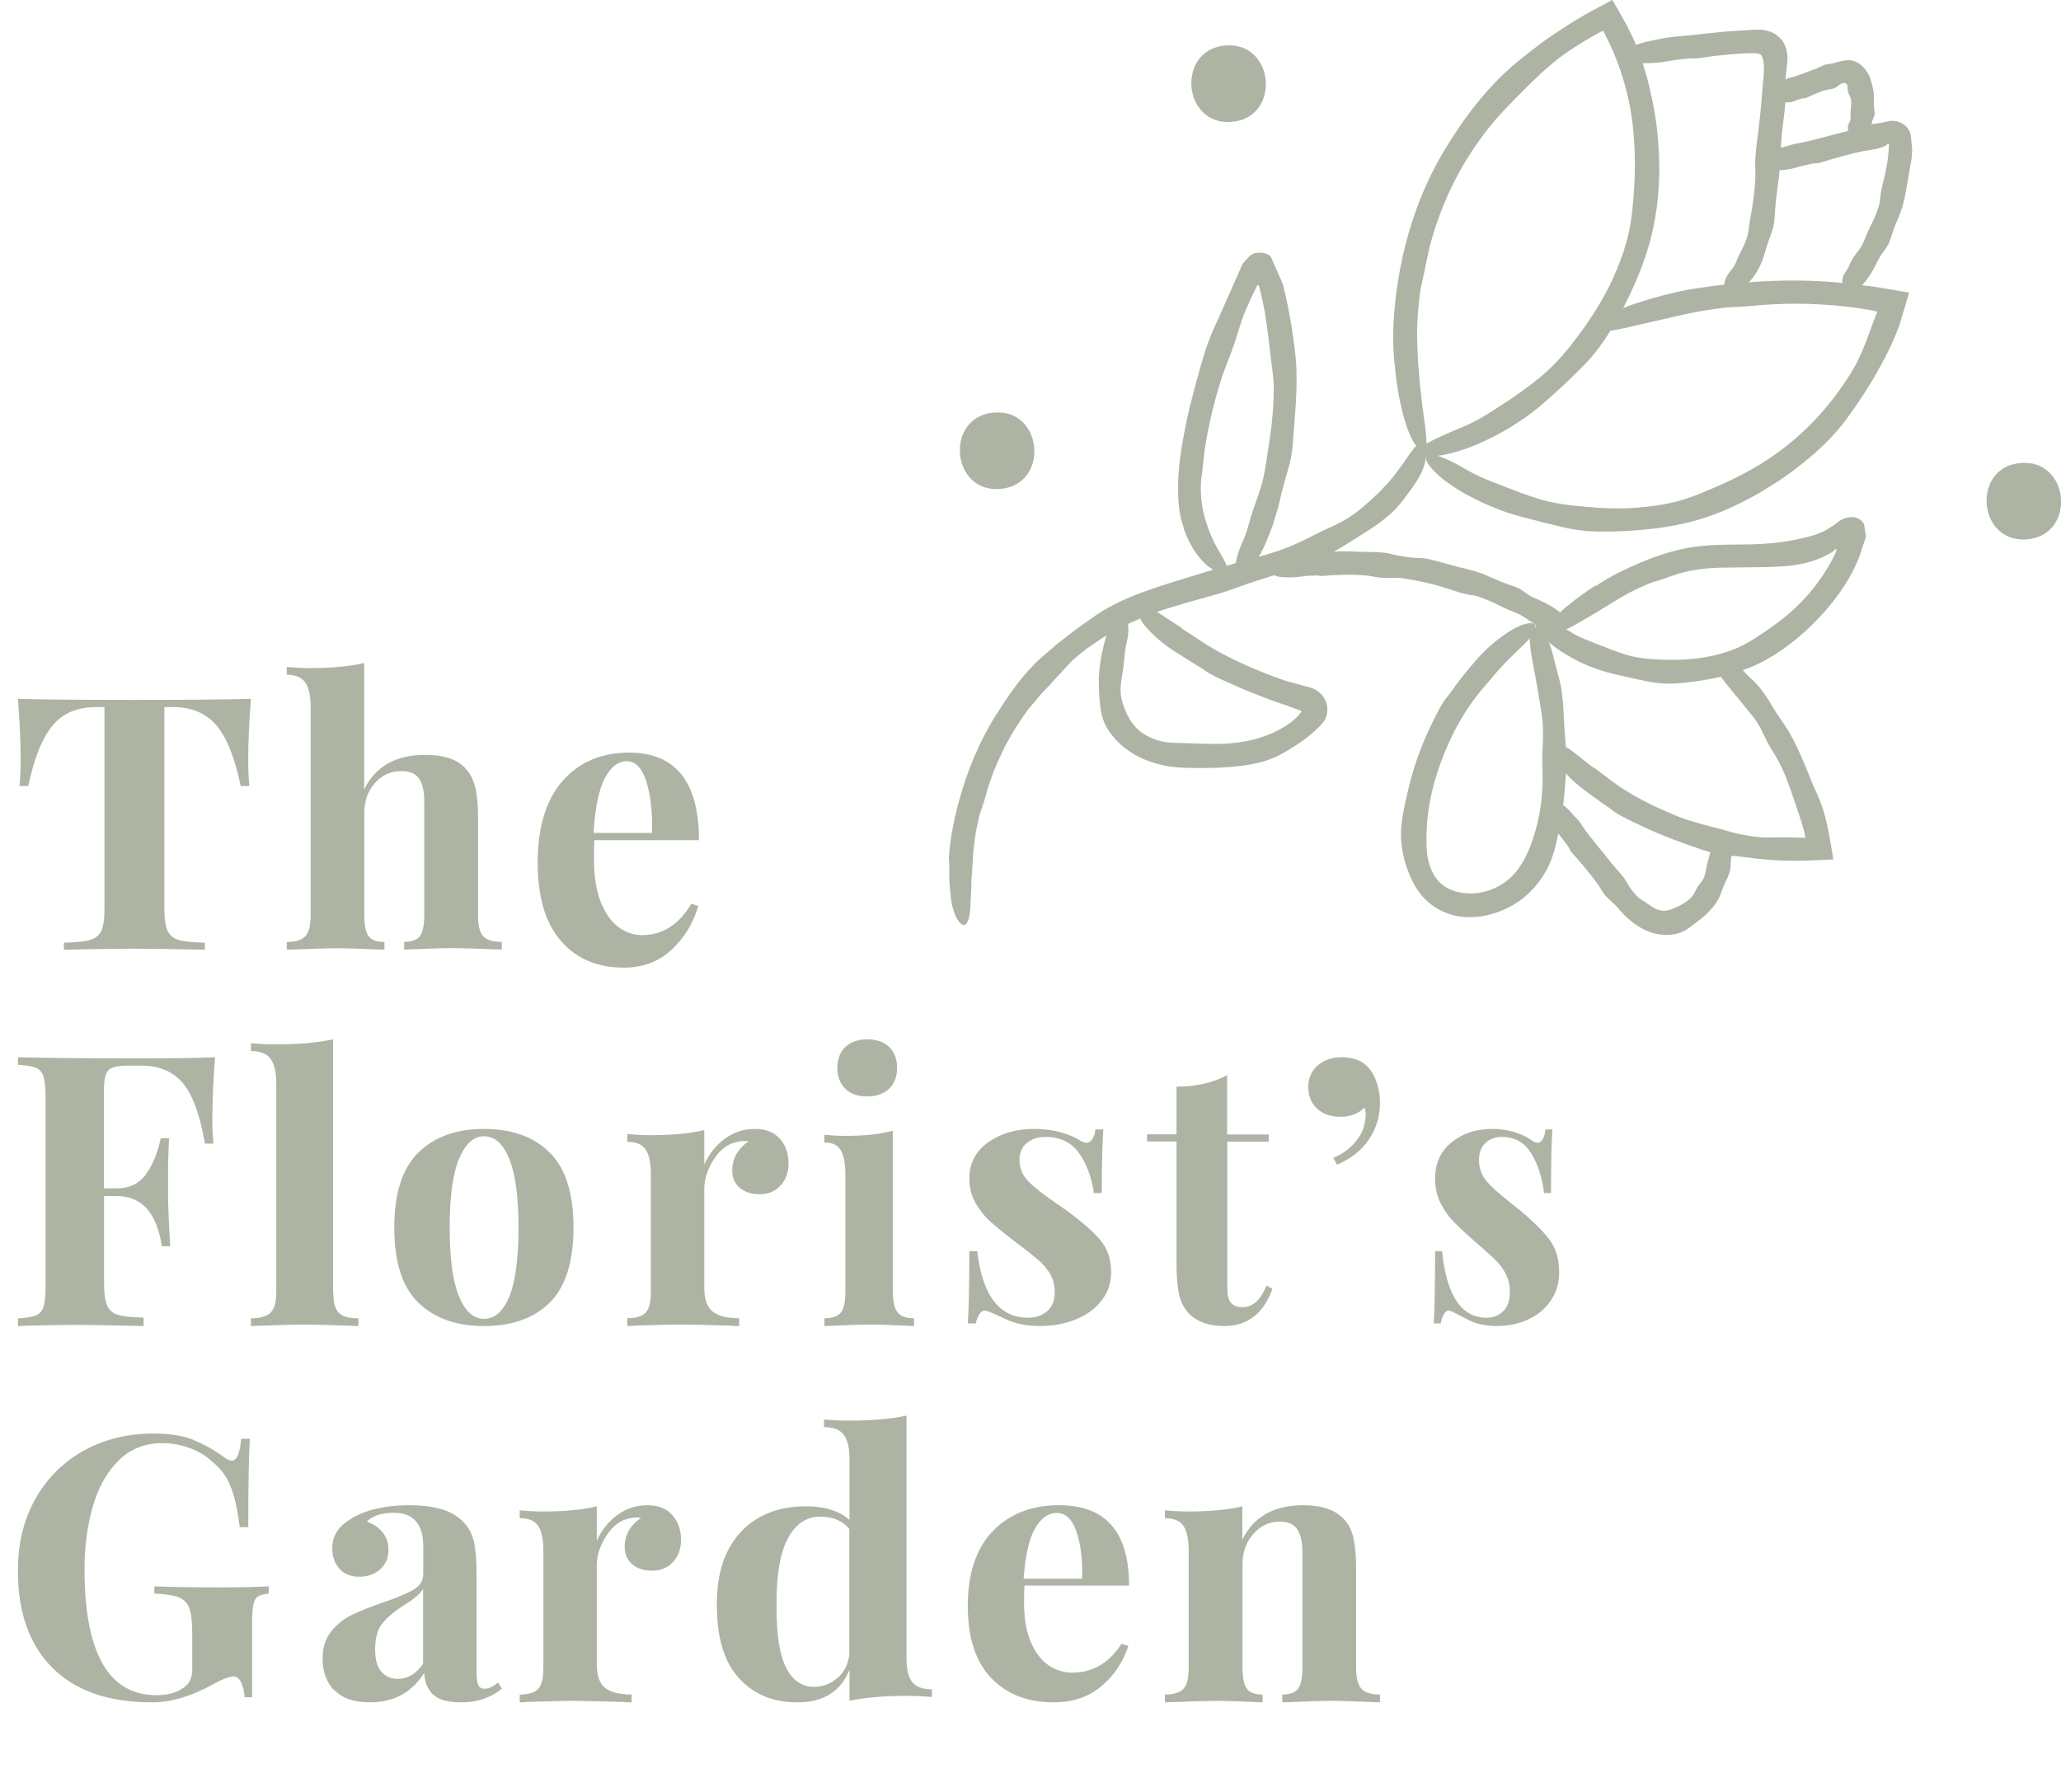 <svg width="115" height="100" viewBox="0 0 115 100" fill="none" xmlns="http://www.w3.org/2000/svg">
<g clip-path="url(#clip0_460_8858)">
<path d="M52.952 48.101C52.935 47.605 53.021 47.118 53.09 46.596C53.485 44.312 54.266 42.063 55.469 40.062C56.139 39.035 56.791 37.992 57.667 37.119C58.054 36.692 58.517 36.375 58.93 35.982C59.325 35.674 59.694 35.392 60.055 35.109C60.432 34.844 60.81 34.579 61.205 34.297C62.09 33.707 63.138 33.254 64.125 32.92C64.795 32.681 65.465 32.475 66.126 32.27C67.14 31.962 68.153 31.646 69.149 31.372C70.3 31.055 71.408 30.782 72.473 30.277C72.868 30.098 73.254 29.884 73.649 29.696C74.19 29.439 74.723 29.217 75.229 28.9C75.581 28.686 75.899 28.421 76.208 28.156C76.766 27.677 77.29 27.164 77.746 26.599C78.029 26.232 78.304 25.855 78.536 25.505C78.785 25.163 78.991 24.846 79.18 24.786C79.369 24.718 79.506 24.829 79.558 25.111C79.609 25.393 79.558 25.847 79.308 26.386C79.171 26.685 78.974 26.967 78.785 27.241C78.51 27.617 78.252 27.985 77.943 28.327C77.436 28.866 76.835 29.294 76.225 29.678C75.538 30.106 74.963 30.5 74.276 30.867C73.486 31.278 72.619 31.603 71.786 31.885L70.051 32.432C69.536 32.595 69.106 32.766 68.608 32.937C67.56 33.288 66.478 33.536 65.448 33.861C63.825 34.348 62.27 35.041 60.913 36.008C60.518 36.264 60.158 36.581 59.814 36.88C59.488 37.231 59.161 37.581 58.827 37.941C58.603 38.206 58.346 38.471 58.088 38.736C57.847 39.018 57.616 39.3 57.384 39.574C56.894 40.233 56.448 40.934 56.07 41.67C55.778 42.277 55.477 42.893 55.271 43.534C55.065 44.064 54.936 44.749 54.73 45.245C54.644 45.459 54.601 45.741 54.55 45.972C54.412 46.511 54.361 47.075 54.301 47.631C54.266 48.084 54.258 48.555 54.206 49.017C54.206 49.478 54.181 49.932 54.155 50.359C54.155 51.061 53.992 51.745 53.717 51.608C53.519 51.514 53.304 51.206 53.15 50.624C53.107 50.47 53.081 50.308 53.064 50.145C53.021 49.803 52.995 49.461 52.97 49.128C52.961 48.794 52.97 48.452 52.97 48.11L52.952 48.101Z" fill="#ADB4A4"/>
<path d="M77.806 20.245C77.737 19.535 77.72 18.816 77.754 18.047C77.943 14.685 78.845 11.273 80.614 8.356C81.542 6.825 82.598 5.371 83.895 4.131C84.504 3.558 85.132 3.062 85.801 2.557C86.377 2.113 86.944 1.745 87.51 1.386C87.785 1.198 88.086 1.035 88.369 0.864L88.609 0.727L88.987 0.522C89.245 0.385 89.511 0.24 89.778 0.094L89.889 0.034C89.889 0.034 89.966 -0.034 89.984 0.034L90.121 0.265L90.396 0.744L90.808 1.48C90.98 1.839 91.169 2.19 91.306 2.566C91.607 3.31 91.847 4.071 92.028 4.832C92.268 5.85 92.457 6.885 92.526 7.929C92.654 9.511 92.586 11.136 92.251 12.693C91.873 14.497 91.151 16.131 90.276 17.747C89.941 18.346 89.58 18.936 89.159 19.483C88.584 20.236 87.914 20.852 87.236 21.502C86.755 21.938 86.274 22.383 85.775 22.794C84.857 23.529 83.835 24.153 82.77 24.641C82.083 24.966 81.353 25.214 80.683 25.359C80.236 25.453 79.807 25.488 79.541 25.471V24.966C79.584 25.026 79.695 25.043 79.781 25.103C79.884 25.188 79.859 25.274 79.807 25.342C79.738 25.393 79.755 25.522 79.412 25.547L78.459 25.616L79.403 24.889C79.704 24.658 80.228 24.427 80.923 24.119C81.31 23.948 81.731 23.794 82.117 23.597C82.667 23.332 83.156 23.007 83.663 22.682C84.479 22.161 85.269 21.605 86.016 20.989C86.849 20.279 87.459 19.543 88.086 18.697C88.816 17.722 89.486 16.661 89.992 15.558C90.336 14.796 90.636 14.001 90.834 13.18C91.023 12.444 91.074 11.803 91.143 11.076C91.272 9.537 91.255 7.954 91.031 6.423C90.842 5.226 90.507 4.037 90.026 2.908C89.803 2.386 89.408 1.608 89.451 1.719C89.382 1.736 89.262 1.805 89.176 1.848L88.378 2.309C87.785 2.677 87.192 3.053 86.669 3.498C86.111 3.952 85.612 4.448 85.097 4.952C84.367 5.688 83.56 6.483 82.916 7.33C82.177 8.296 81.525 9.331 81.001 10.426C80.571 11.324 80.211 12.256 79.927 13.214C79.678 14.018 79.524 15.036 79.335 15.797C79.257 16.122 79.206 16.541 79.171 16.892C79.077 17.713 79.051 18.543 79.086 19.364C79.137 20.707 79.283 22.135 79.463 23.384C79.618 24.41 79.695 25.385 79.36 25.214C79.137 25.086 78.794 24.684 78.51 23.854C78.433 23.64 78.373 23.409 78.304 23.178C78.038 22.203 77.9 21.254 77.815 20.253L77.806 20.245Z" fill="#ADB4A4"/>
<path d="M92.912 16.456C93.479 16.31 94.054 16.174 94.681 16.088C97.412 15.677 100.237 15.506 103.011 15.814C103.372 15.857 103.741 15.891 104.102 15.943L104.643 16.011L105.519 16.156L106.446 16.319C106.567 16.302 106.489 16.413 106.481 16.481L106.412 16.712L106.275 17.174L106 18.089L105.802 18.611C105.682 18.936 105.536 19.244 105.381 19.552C105.235 19.86 105.072 20.159 104.909 20.459C104.334 21.511 103.758 22.383 103.071 23.332C102.324 24.367 101.319 25.299 100.297 26.078C99.619 26.617 98.889 27.078 98.142 27.523C97 28.173 95.772 28.738 94.501 29.08C93.023 29.473 91.564 29.61 90.035 29.661C89.468 29.661 88.893 29.687 88.326 29.61C87.544 29.533 86.823 29.328 86.067 29.14C85.552 29.011 85.02 28.883 84.513 28.729C83.577 28.464 82.684 28.053 81.825 27.6C81.284 27.292 80.743 26.95 80.322 26.574C79.893 26.206 79.592 25.813 79.575 25.616C79.549 25.188 80.253 25.342 81.353 25.941C81.653 26.12 81.98 26.291 82.289 26.463C82.735 26.685 83.19 26.865 83.654 27.036C84.393 27.335 85.14 27.617 85.904 27.857C86.772 28.113 87.562 28.199 88.42 28.276C89.417 28.37 90.456 28.413 91.46 28.319C92.156 28.267 92.843 28.165 93.522 27.994C94.123 27.84 94.621 27.651 95.179 27.412C96.364 26.924 97.532 26.369 98.606 25.659C100.289 24.572 101.766 23.076 102.891 21.408C103.209 20.938 103.526 20.45 103.75 19.937C103.999 19.407 104.196 18.868 104.402 18.312C104.471 18.115 104.548 17.91 104.626 17.704L104.677 17.568L104.712 17.499C104.832 17.362 104.617 17.371 104.505 17.328L103.818 17.217C103.569 17.174 103.312 17.14 103.063 17.114C102.556 17.055 102.049 17.02 101.543 16.986C100.71 16.943 99.868 16.935 99.035 16.977C98.331 17.003 97.481 17.114 96.819 17.131C96.536 17.131 96.192 17.174 95.892 17.217C95.205 17.302 94.526 17.422 93.848 17.576C92.749 17.824 91.581 18.098 90.559 18.329C89.709 18.517 88.884 18.577 88.996 18.252C89.082 18.029 89.382 17.713 90.035 17.414C90.207 17.345 90.387 17.268 90.567 17.191C91.332 16.883 92.096 16.678 92.886 16.456H92.912Z" fill="#ADB4A4"/>
<path d="M92.602 2.181C92.86 2.121 93.126 2.078 93.41 2.053C94.655 1.95 95.917 1.762 97.171 1.702C97.497 1.702 97.807 1.634 98.262 1.659C98.485 1.676 98.743 1.728 99 1.873C99.258 2.019 99.49 2.275 99.601 2.54C99.808 3.045 99.722 3.43 99.696 3.755C99.636 4.294 99.593 4.738 99.619 5.26C99.644 5.816 99.55 6.406 99.481 6.962C99.438 7.338 99.404 7.715 99.378 8.091C99.335 8.664 99.327 9.246 99.266 9.819C99.189 10.477 99.086 11.102 99.043 11.794C99.026 12.051 99.017 12.316 98.966 12.573C98.889 12.923 98.743 13.248 98.631 13.599L98.408 14.335C98.262 14.779 98.038 15.216 97.729 15.592C97.532 15.831 97.3 16.062 97.034 16.191C96.785 16.336 96.51 16.345 96.381 16.268C96.106 16.062 96.183 15.635 96.458 15.25C96.536 15.139 96.639 15.036 96.716 14.916C96.828 14.754 96.896 14.566 96.974 14.377C97.102 14.078 97.274 13.796 97.403 13.471C97.549 13.103 97.583 12.752 97.635 12.367C97.704 11.923 97.798 11.461 97.85 10.999C97.892 10.683 97.927 10.349 97.944 10.024C97.961 9.733 97.935 9.477 97.935 9.186C97.935 8.579 98.03 7.971 98.107 7.364C98.227 6.423 98.305 5.457 98.382 4.507C98.408 4.242 98.433 3.969 98.425 3.703C98.416 3.447 98.365 3.233 98.313 3.148C98.27 3.088 98.296 3.096 98.262 3.062C98.236 3.028 98.116 2.976 97.961 2.968C97.592 2.951 97.051 2.994 96.613 3.028C96.226 3.062 95.849 3.105 95.471 3.148C95.153 3.19 94.766 3.276 94.457 3.259C94.329 3.25 94.165 3.276 94.028 3.284C93.71 3.31 93.392 3.353 93.083 3.413C92.577 3.498 92.018 3.55 91.529 3.515C91.117 3.49 90.722 3.31 90.773 3.045C90.808 2.857 90.953 2.651 91.263 2.515C91.34 2.48 91.426 2.455 91.512 2.429C91.872 2.318 92.216 2.258 92.585 2.181H92.602Z" fill="#ADB4A4"/>
<path d="M99.619 4.439C99.705 4.388 99.799 4.345 99.902 4.328C100.357 4.234 100.778 4.011 101.225 3.874C101.457 3.798 101.663 3.652 101.903 3.592C102.015 3.567 102.135 3.567 102.247 3.541C102.384 3.507 102.753 3.378 103.08 3.361C103.475 3.327 103.853 3.575 104.076 3.874C104.239 4.071 104.351 4.302 104.411 4.542C104.48 4.85 104.54 5.003 104.557 5.252C104.574 5.517 104.531 5.782 104.574 6.064C104.591 6.167 104.617 6.278 104.6 6.38C104.583 6.526 104.488 6.654 104.454 6.8C104.428 6.894 104.437 6.996 104.428 7.09C104.428 7.27 104.385 7.441 104.316 7.604C104.273 7.706 104.222 7.809 104.127 7.886C104.033 7.963 103.896 8.006 103.75 7.988C103.44 7.946 103.131 7.74 103.097 7.518C103.088 7.458 103.114 7.398 103.123 7.347C103.131 7.27 103.106 7.176 103.106 7.099C103.106 6.971 103.183 6.859 103.234 6.74C103.294 6.603 103.252 6.475 103.252 6.346C103.252 6.192 103.286 6.03 103.294 5.867C103.294 5.756 103.294 5.645 103.277 5.525C103.26 5.423 103.2 5.337 103.157 5.243C103.114 5.14 103.097 5.029 103.088 4.918C103.08 4.832 103.097 4.841 103.088 4.798C103.088 4.687 102.942 4.61 102.839 4.636C102.822 4.636 102.814 4.636 102.788 4.653C102.736 4.67 102.693 4.696 102.65 4.721C102.564 4.79 102.479 4.858 102.384 4.909C102.247 4.986 102.066 4.978 101.92 5.012C101.749 5.055 101.577 5.115 101.414 5.183L101.01 5.354C100.898 5.405 100.77 5.5 100.641 5.482C100.589 5.482 100.529 5.5 100.478 5.517C100.357 5.551 100.246 5.585 100.134 5.636C99.954 5.713 99.739 5.748 99.533 5.696C99.361 5.653 99.147 5.465 99.095 5.209C99.061 5.029 99.069 4.841 99.155 4.73C99.181 4.704 99.207 4.678 99.232 4.653C99.344 4.559 99.473 4.516 99.593 4.448L99.619 4.439Z" fill="#ADB4A4"/>
<path d="M99.679 8.168C99.868 8.1 100.057 8.048 100.271 8.006C101.199 7.843 102.109 7.544 103.037 7.33C103.526 7.219 103.981 7.031 104.471 6.928C104.729 6.877 104.823 6.894 105.338 6.774C106.008 6.611 106.669 7.108 106.635 7.766C106.661 7.937 106.678 8.125 106.695 8.314C106.695 8.459 106.687 8.553 106.678 8.673C106.661 8.904 106.618 9.135 106.575 9.357L106.42 10.255C106.334 10.708 106.274 11.17 106.128 11.606C105.965 12.111 105.733 12.564 105.57 13.078C105.501 13.266 105.458 13.462 105.364 13.633C105.235 13.873 105.055 14.078 104.909 14.309C104.814 14.472 104.737 14.643 104.651 14.805C104.505 15.113 104.316 15.395 104.11 15.669C103.973 15.84 103.835 16.011 103.655 16.122C103.483 16.233 103.286 16.293 103.14 16.242C102.839 16.131 102.693 15.737 102.882 15.335C102.934 15.224 103.011 15.13 103.08 15.019C103.174 14.874 103.217 14.703 103.303 14.557C103.432 14.309 103.612 14.104 103.775 13.881C103.964 13.625 104.033 13.36 104.153 13.086C104.291 12.77 104.462 12.453 104.6 12.137C104.694 11.914 104.78 11.692 104.849 11.461C104.9 11.247 104.909 11.068 104.935 10.854C104.995 10.418 105.132 9.99 105.218 9.554C105.287 9.22 105.347 8.869 105.373 8.519L105.398 8.185C105.398 8.117 105.407 8.074 105.39 8.057C105.373 8.023 105.321 8.023 105.287 8.065C105.287 8.065 105.278 8.091 105.27 8.1C105.27 8.1 105.27 8.1 105.261 8.117L105.192 8.142C105.098 8.185 105.003 8.219 104.9 8.254C104.608 8.356 104.265 8.373 103.956 8.433C103.604 8.51 103.251 8.596 102.899 8.69L102.041 8.929C101.8 8.998 101.517 9.126 101.276 9.117C101.173 9.117 101.053 9.152 100.95 9.169C100.709 9.22 100.469 9.28 100.237 9.348C99.851 9.46 99.43 9.519 99.043 9.494C98.726 9.477 98.391 9.297 98.408 9.032C98.416 8.844 98.511 8.639 98.726 8.51C98.786 8.476 98.846 8.45 98.906 8.425C99.164 8.305 99.421 8.245 99.688 8.151L99.679 8.168Z" fill="#ADB4A4"/>
<path d="M66.075 29.516C65.912 29.08 65.809 28.609 65.766 28.113C65.68 27.027 65.774 25.958 65.938 24.932C66.109 23.905 66.324 22.905 66.59 21.913C66.874 20.869 67.131 19.826 67.526 18.816C67.707 18.346 67.93 17.918 68.127 17.456C68.531 16.541 68.883 15.755 69.278 14.856C69.304 14.805 69.321 14.754 69.347 14.703C69.579 14.489 69.759 14.146 70.068 14.121C70.386 14.07 70.815 14.121 70.944 14.403L71.391 15.421C71.46 15.583 71.545 15.772 71.597 15.908L71.674 16.25C71.829 16.866 71.94 17.491 72.052 18.115C72.189 19.064 72.353 20.031 72.344 20.997C72.361 22.109 72.258 23.17 72.172 24.282C72.147 24.701 72.121 25.111 72.035 25.522C71.94 26.086 71.734 26.599 71.606 27.155C71.494 27.532 71.417 27.917 71.322 28.302L71.013 29.328L70.618 30.328C70.42 30.748 70.214 31.167 69.965 31.5C69.716 31.834 69.441 32.09 69.27 32.116C68.892 32.15 68.823 31.569 69.149 30.688C69.235 30.44 69.356 30.2 69.459 29.952C69.587 29.602 69.673 29.251 69.785 28.892C69.948 28.319 70.18 27.763 70.352 27.198C70.549 26.557 70.626 25.967 70.721 25.325C70.841 24.581 70.961 23.82 71.013 23.067C71.064 22.545 71.064 22.024 71.073 21.502C71.047 21.032 70.996 20.638 70.936 20.185C70.824 19.235 70.721 18.269 70.558 17.328C70.463 16.832 70.274 16.02 70.283 16.071C70.257 16.003 70.257 15.908 70.206 15.908C70.146 15.9 70.137 15.96 70.111 16.003L69.793 16.67C69.613 17.063 69.433 17.456 69.295 17.858C69.158 18.278 69.029 18.697 68.892 19.124C68.694 19.74 68.402 20.382 68.196 21.006C67.964 21.724 67.758 22.451 67.586 23.187C67.449 23.794 67.329 24.401 67.234 25.009C67.148 25.522 67.123 26.138 67.045 26.599C67.011 26.796 67.002 27.044 67.002 27.25C67.002 27.737 67.054 28.216 67.166 28.669C67.355 29.413 67.655 30.157 68.024 30.765C68.308 31.269 68.651 31.774 68.376 31.894C68.179 31.971 67.801 31.936 67.346 31.552C67.234 31.449 67.114 31.338 67.011 31.218C66.564 30.705 66.281 30.123 66.049 29.508L66.075 29.516Z" fill="#ADB4A4"/>
<path d="M65.954 35.093C66.246 35.264 66.529 35.452 66.839 35.657C68.17 36.572 69.681 37.231 71.193 37.804C71.493 37.915 71.794 38.018 72.094 38.094L73.099 38.368C73.52 38.479 73.855 38.796 73.992 39.181C74.121 39.54 74.078 39.933 73.881 40.241C73.769 40.378 73.623 40.558 73.52 40.643L73.271 40.874C72.67 41.396 72.094 41.747 71.433 42.114C70.703 42.516 69.827 42.679 69.029 42.764C68.487 42.824 67.955 42.85 67.423 42.858C66.615 42.858 65.808 42.884 64.966 42.722C64.013 42.525 63.043 42.106 62.279 41.302C62.004 41.002 61.763 40.669 61.609 40.301C61.403 39.797 61.368 39.283 61.334 38.779C61.317 38.428 61.3 38.069 61.317 37.727C61.351 37.111 61.454 36.529 61.6 35.956C61.695 35.589 61.806 35.221 61.952 34.913C62.098 34.605 62.296 34.357 62.468 34.314C62.82 34.237 63.034 34.708 62.94 35.477C62.914 35.691 62.845 35.914 62.811 36.127C62.751 36.435 62.742 36.735 62.708 37.034C62.656 37.522 62.545 37.975 62.528 38.411C62.51 38.916 62.656 39.335 62.837 39.754C63.051 40.233 63.352 40.652 63.79 40.943C64.099 41.139 64.451 41.293 64.838 41.379C65.19 41.456 65.499 41.456 65.868 41.464C66.633 41.481 67.448 41.533 68.221 41.507C69.432 41.464 70.643 41.182 71.631 40.575C71.914 40.404 72.18 40.216 72.395 39.985C72.49 39.882 72.661 39.677 72.61 39.703C72.61 39.685 72.593 39.677 72.575 39.677C72.558 39.677 72.575 39.677 72.575 39.66C72.61 39.66 72.515 39.634 72.438 39.608L72.223 39.531C72.077 39.48 71.94 39.429 71.802 39.377C71.184 39.172 70.574 38.941 69.965 38.702C69.467 38.505 68.969 38.291 68.487 38.069C68.075 37.881 67.56 37.667 67.225 37.41C67.079 37.299 66.882 37.188 66.718 37.094L65.593 36.384C64.984 35.999 64.382 35.503 63.945 34.998C63.575 34.579 63.378 34.066 63.644 33.964C63.833 33.886 64.133 33.912 64.503 34.117C64.597 34.169 64.7 34.229 64.795 34.297C65.198 34.562 65.576 34.81 65.98 35.075L65.954 35.093Z" fill="#ADB4A4"/>
<path d="M72.172 30.91C72.378 30.867 72.584 30.842 72.807 30.833C73.786 30.833 74.774 30.722 75.753 30.79C76.268 30.807 76.783 30.79 77.299 30.85C77.539 30.884 77.762 30.961 78.003 31.004C78.415 31.064 78.767 31.141 79.188 31.141C79.643 31.141 80.09 31.303 80.519 31.406L81.386 31.646C81.833 31.748 82.28 31.868 82.709 32.013C83.198 32.219 83.654 32.432 84.152 32.612C84.341 32.672 84.53 32.732 84.71 32.817C84.959 32.937 85.148 33.125 85.388 33.262C85.552 33.356 85.732 33.416 85.895 33.493C86.204 33.638 86.505 33.792 86.788 33.98C86.969 34.109 87.14 34.237 87.278 34.4C87.407 34.562 87.492 34.742 87.45 34.896C87.372 35.212 86.986 35.392 86.556 35.238C86.436 35.195 86.333 35.118 86.221 35.058C86.067 34.973 85.886 34.938 85.723 34.861C85.457 34.75 85.242 34.562 85.002 34.408C84.727 34.237 84.461 34.152 84.177 34.032C83.843 33.895 83.525 33.715 83.198 33.57C82.967 33.476 82.743 33.382 82.503 33.296C82.297 33.219 82.099 33.219 81.885 33.177C81.438 33.083 81.009 32.92 80.571 32.783C79.892 32.569 79.171 32.415 78.467 32.304C78.269 32.27 78.063 32.236 77.865 32.244C77.651 32.244 77.445 32.261 77.239 32.253C76.938 32.253 76.612 32.159 76.302 32.125C75.95 32.082 75.59 32.082 75.238 32.073C74.946 32.073 74.654 32.09 74.362 32.099C74.113 32.099 73.821 32.176 73.589 32.125C73.486 32.108 73.365 32.116 73.262 32.125C73.022 32.125 72.781 32.15 72.541 32.184C72.154 32.236 71.734 32.236 71.356 32.184C71.047 32.133 70.729 31.919 70.763 31.663C70.789 31.475 70.901 31.286 71.141 31.175C71.201 31.149 71.27 31.124 71.339 31.107C71.622 31.013 71.897 30.979 72.18 30.927L72.172 30.91Z" fill="#ADB4A4"/>
<path d="M89.013 32.723C89.417 32.45 89.837 32.202 90.301 31.962C91.34 31.457 92.422 30.987 93.59 30.705C94.166 30.551 94.784 30.474 95.377 30.431C95.961 30.397 96.536 30.388 97.094 30.388C98.271 30.388 99.404 30.303 100.443 30.063C100.692 30.012 100.924 29.952 101.156 29.884C101.276 29.85 101.388 29.807 101.5 29.764L101.68 29.687C101.74 29.661 101.895 29.576 101.998 29.516C102.213 29.388 102.41 29.259 102.599 29.097L102.857 28.943L103.054 28.892C103.2 28.849 103.252 28.875 103.346 28.857C103.406 28.857 103.466 28.857 103.526 28.875C103.604 28.892 103.724 28.943 103.827 29.029C103.93 29.114 103.999 29.208 104.016 29.285L104.059 29.584L104.11 29.884C104.128 29.986 104.025 30.2 103.982 30.354C103.913 30.576 103.836 30.79 103.767 31.013C103.724 31.124 103.681 31.244 103.63 31.355L103.509 31.611C103.398 31.868 103.26 32.108 103.123 32.347C102.839 32.826 102.513 33.279 102.178 33.698C101.723 34.263 101.216 34.785 100.684 35.272C99.859 36.008 98.941 36.666 97.936 37.128C96.759 37.641 95.54 37.915 94.269 38.069C93.796 38.129 93.316 38.163 92.835 38.146C92.173 38.094 91.564 37.966 90.928 37.812C90.49 37.718 90.052 37.624 89.614 37.496C88.833 37.273 88.068 36.948 87.381 36.521C86.926 36.256 86.497 35.939 86.17 35.597C85.835 35.272 85.629 34.896 85.638 34.716C85.681 34.323 86.282 34.459 87.149 34.973C87.398 35.101 87.63 35.289 87.897 35.417C88.249 35.614 88.626 35.742 88.996 35.896C89.597 36.127 90.189 36.375 90.808 36.563C91.512 36.76 92.156 36.786 92.852 36.82C93.659 36.837 94.501 36.803 95.299 36.649C95.849 36.546 96.39 36.384 96.914 36.17C97.378 35.965 97.747 35.742 98.15 35.469C99.018 34.913 99.859 34.28 100.572 33.527C101.13 32.946 101.629 32.287 102.041 31.577C102.144 31.398 102.247 31.218 102.333 31.038L102.393 30.91L102.419 30.859C102.436 30.79 102.496 30.722 102.47 30.654C102.401 30.619 102.367 30.713 102.298 30.748L102.264 30.782C102.333 30.773 101.981 30.953 101.749 31.064C101.5 31.184 101.242 31.278 100.976 31.355C100.203 31.594 99.336 31.62 98.571 31.646L95.986 31.68C95.291 31.697 94.664 31.765 94.02 31.919C93.479 32.039 92.852 32.313 92.345 32.45C92.122 32.51 91.873 32.621 91.65 32.723C91.143 32.946 90.645 33.211 90.164 33.51C89.382 33.989 88.541 34.511 87.776 34.93C87.141 35.281 86.48 35.486 86.462 35.169C86.462 34.947 86.6 34.605 87.029 34.194C87.141 34.083 87.261 33.981 87.381 33.878C87.897 33.442 88.429 33.074 88.996 32.689L89.013 32.723Z" fill="#ADB4A4"/>
<path d="M83.628 37.376C83.354 37.693 83.079 38.017 82.787 38.36C81.481 39.873 80.588 41.738 80.039 43.645C79.755 44.655 79.609 45.707 79.592 46.69C79.592 47.152 79.592 47.597 79.695 48.024C79.876 48.76 80.253 49.324 80.855 49.607C81.481 49.906 82.314 49.949 83.079 49.692C83.585 49.521 84.058 49.222 84.427 48.837C84.994 48.238 85.355 47.417 85.612 46.57C85.913 45.587 86.076 44.56 86.076 43.457L86.059 42.234C86.067 41.67 86.119 41.139 86.093 40.575C86.076 40.19 86.016 39.797 85.956 39.42C85.844 38.727 85.724 38.035 85.595 37.342C85.509 36.897 85.423 36.444 85.38 36.033C85.337 35.623 85.337 35.246 85.449 35.101C85.672 34.793 86.179 35.152 86.531 36.127C86.626 36.392 86.686 36.692 86.754 36.974C86.857 37.376 86.978 37.752 87.064 38.154C87.201 38.796 87.235 39.463 87.261 40.113C87.295 40.849 87.373 41.481 87.39 42.2C87.407 43.021 87.338 43.859 87.252 44.68C87.192 45.253 87.098 45.818 86.978 46.399C86.866 46.913 86.78 47.366 86.6 47.862C86.231 48.905 85.449 49.923 84.41 50.513C83.611 50.967 82.692 51.24 81.731 51.172C80.769 51.129 79.79 50.607 79.223 49.838C78.888 49.401 78.673 48.914 78.501 48.435C78.33 47.93 78.218 47.426 78.184 46.904C78.124 46.16 78.287 45.356 78.441 44.663C78.613 43.851 78.819 43.047 79.103 42.268C79.326 41.627 79.592 40.994 79.893 40.387C80.142 39.873 80.451 39.232 80.803 38.822C80.957 38.642 81.103 38.402 81.249 38.214C81.585 37.761 81.945 37.325 82.314 36.897C82.907 36.196 83.671 35.554 84.401 35.127C85.011 34.767 85.672 34.639 85.664 34.947C85.664 35.169 85.518 35.477 85.157 35.845C85.062 35.939 84.96 36.042 84.856 36.136C84.427 36.555 84.015 36.94 83.62 37.385L83.628 37.376Z" fill="#ADB4A4"/>
<path d="M88.944 42.842C89.202 43.03 89.46 43.226 89.734 43.432C90.928 44.372 92.337 45.048 93.754 45.613C94.509 45.895 95.291 46.083 96.064 46.28C96.424 46.382 96.768 46.493 97.137 46.562C97.773 46.69 98.34 46.767 98.975 46.733C99.319 46.724 99.671 46.733 100.023 46.733L100.521 46.75H100.641C100.701 46.767 100.77 46.767 100.744 46.75V46.724L100.701 46.553C100.547 45.861 100.289 45.194 100.066 44.526C99.808 43.757 99.542 43.004 99.13 42.285C98.984 42.02 98.803 41.764 98.657 41.49C98.451 41.122 98.314 40.737 98.082 40.378C97.927 40.13 97.747 39.899 97.558 39.677L96.553 38.445C96.338 38.18 96.115 37.915 95.944 37.65C95.772 37.393 95.66 37.12 95.703 36.949C95.789 36.606 96.313 36.598 96.931 37.094C97.094 37.239 97.257 37.402 97.403 37.573C97.618 37.804 97.859 37.992 98.065 38.231C98.408 38.608 98.666 39.044 98.924 39.472C99.215 39.959 99.516 40.336 99.799 40.806C100.117 41.345 100.392 41.935 100.632 42.508C100.804 42.901 100.959 43.312 101.122 43.705C101.268 44.065 101.423 44.355 101.56 44.715C101.715 45.091 101.818 45.476 101.912 45.869L102.049 46.511L102.238 47.597L102.273 47.802L102.29 47.905C102.29 47.905 102.307 47.973 102.256 47.965L101.852 47.982L101.062 48.016C100.452 48.05 100.229 48.033 99.894 48.033C99.258 48.033 98.623 47.982 97.996 47.913C97.644 47.871 97.283 47.828 96.94 47.785C96.57 47.751 96.21 47.734 95.84 47.657C95.308 47.571 94.767 47.332 94.243 47.169C93.659 46.955 93.067 46.742 92.491 46.493C92.019 46.297 91.546 46.075 91.091 45.852C90.705 45.655 90.215 45.441 89.906 45.168C89.769 45.057 89.588 44.946 89.434 44.843L88.403 44.09C87.845 43.68 87.313 43.158 86.935 42.628C86.626 42.183 86.488 41.678 86.772 41.601C86.969 41.541 87.253 41.584 87.588 41.815C87.673 41.875 87.759 41.943 87.845 42.012C88.223 42.277 88.524 42.576 88.901 42.833L88.944 42.842Z" fill="#ADB4A4"/>
<path d="M87.931 45.621C88.051 45.749 88.163 45.886 88.266 46.049C88.721 46.75 89.305 47.374 89.82 48.05C90.095 48.409 90.422 48.709 90.679 49.085C90.799 49.264 90.877 49.444 90.997 49.598C91.195 49.872 91.383 50.094 91.65 50.248C91.933 50.41 92.156 50.616 92.405 50.727C92.569 50.795 92.74 50.83 92.912 50.821C93.178 50.804 93.445 50.676 93.711 50.547C94.011 50.393 94.338 50.188 94.527 49.863C94.595 49.743 94.647 49.615 94.724 49.495C94.827 49.333 94.982 49.179 95.068 48.991C95.128 48.862 95.153 48.709 95.188 48.563C95.239 48.298 95.299 48.033 95.377 47.759C95.428 47.588 95.48 47.408 95.574 47.255C95.669 47.101 95.806 46.972 95.961 46.955C96.278 46.912 96.605 47.16 96.631 47.588C96.631 47.708 96.605 47.828 96.588 47.947C96.562 48.118 96.579 48.289 96.553 48.461C96.519 48.734 96.39 48.999 96.261 49.256C96.115 49.547 96.055 49.829 95.909 50.12C95.746 50.453 95.471 50.77 95.197 51.026C95.007 51.206 94.793 51.377 94.578 51.531C94.381 51.668 94.226 51.813 94.003 51.933C93.539 52.19 92.946 52.232 92.405 52.112C91.555 51.916 90.911 51.377 90.439 50.855C90.301 50.71 90.181 50.547 90.035 50.419C89.889 50.282 89.735 50.145 89.606 50.008C89.417 49.803 89.288 49.53 89.125 49.307C88.936 49.042 88.738 48.794 88.532 48.538L88.017 47.93C87.871 47.759 87.656 47.571 87.579 47.374C87.545 47.289 87.467 47.203 87.416 47.126C87.287 46.947 87.15 46.767 87.012 46.596C86.78 46.314 86.583 45.98 86.488 45.638C86.403 45.356 86.471 45.005 86.72 44.92C86.901 44.86 87.115 44.86 87.296 44.988C87.347 45.022 87.39 45.065 87.433 45.099C87.622 45.27 87.759 45.458 87.931 45.638V45.621Z" fill="#ADB4A4"/>
<path d="M13.85 42.359C13.85 42.982 13.874 43.479 13.913 43.864H13.431C13.091 42.24 12.633 41.106 12.048 40.446C11.463 39.786 10.665 39.46 9.653 39.46H9.171V50.746C9.171 51.302 9.235 51.702 9.353 51.954C9.472 52.207 9.685 52.37 9.985 52.459C10.286 52.548 10.768 52.592 11.432 52.607V53C9.661 52.963 8.326 52.941 7.425 52.941C6.524 52.941 5.252 52.963 3.568 53V52.607C4.224 52.592 4.706 52.548 5.015 52.459C5.315 52.37 5.528 52.207 5.647 51.954C5.765 51.702 5.829 51.302 5.829 50.746V39.46H5.362C4.691 39.46 4.114 39.601 3.647 39.875C3.173 40.149 2.77 40.609 2.438 41.247C2.098 41.885 1.814 42.76 1.577 43.864H1.087C1.126 43.479 1.15 42.982 1.15 42.359C1.15 41.373 1.103 40.253 1 39C2.28 39.037 4.446 39.059 7.512 39.059C10.578 39.059 12.736 39.037 14 39C13.905 40.253 13.85 41.373 13.85 42.359Z" fill="#ADB4A4"/>
<path d="M20.335 44.029C20.959 42.763 22.09 42.126 23.727 42.126C24.811 42.126 25.567 42.395 26.012 42.924C26.246 43.185 26.417 43.523 26.518 43.937C26.62 44.352 26.674 44.904 26.674 45.587V51.089C26.674 51.649 26.768 52.033 26.963 52.248C27.158 52.463 27.501 52.563 28 52.563V52.992C26.558 52.939 25.645 52.908 25.255 52.908C24.788 52.908 23.883 52.939 22.55 52.992V52.563C22.963 52.563 23.259 52.455 23.423 52.248C23.587 52.033 23.672 51.649 23.672 51.089V44.728C23.672 44.167 23.579 43.745 23.392 43.461C23.205 43.178 22.869 43.032 22.386 43.032C21.801 43.032 21.318 43.254 20.92 43.699C20.522 44.144 20.328 44.705 20.328 45.388V51.097C20.328 51.657 20.413 52.041 20.577 52.256C20.741 52.471 21.037 52.57 21.45 52.57V53C20.117 52.946 19.259 52.916 18.869 52.916C18.402 52.916 17.442 52.946 16 53V52.57C16.483 52.57 16.826 52.463 17.029 52.256C17.232 52.041 17.333 51.657 17.333 51.097V39.456C17.333 38.826 17.232 38.374 17.029 38.082C16.826 37.798 16.483 37.652 16 37.652V37.222C16.444 37.261 16.873 37.284 17.287 37.284C18.495 37.284 19.501 37.192 20.32 37V44.037L20.335 44.029Z" fill="#ADB4A4"/>
<path d="M38.587 50.435L38.961 50.567C38.681 51.524 38.19 52.333 37.473 53.001C36.756 53.67 35.867 54 34.8 54C33.335 54 32.166 53.505 31.301 52.514C30.436 51.524 30 50.063 30 48.124C30 46.184 30.468 44.633 31.395 43.576C32.322 42.528 33.553 42 35.096 42C37.699 42 39 43.626 39 46.886H33.164C33.148 47.109 33.14 47.447 33.14 47.917C33.14 48.883 33.265 49.692 33.522 50.336C33.779 50.979 34.114 51.45 34.52 51.747C34.925 52.044 35.369 52.184 35.836 52.184C36.974 52.184 37.886 51.598 38.579 50.426L38.587 50.435ZM33.733 43.453C33.405 44.105 33.203 45.111 33.117 46.481H36.382C36.413 45.326 36.304 44.369 36.062 43.609C35.821 42.85 35.455 42.479 34.971 42.479C34.488 42.479 34.06 42.809 33.733 43.461V43.453Z" fill="#ADB4A4"/>
<path d="M11.846 62.205C11.846 62.873 11.869 63.406 11.907 63.82H11.437C11.159 62.221 10.75 61.1 10.203 60.447C9.655 59.795 8.884 59.469 7.896 59.469H7.217C6.793 59.469 6.485 59.501 6.292 59.573C6.099 59.644 5.968 59.779 5.898 59.986C5.829 60.193 5.798 60.519 5.798 60.972V66.317H6.515C7.241 66.317 7.796 66.039 8.174 65.49C8.552 64.941 8.814 64.281 8.968 63.517H9.439C9.4 64.114 9.377 64.774 9.377 65.514V66.532C9.377 67.256 9.416 68.258 9.501 69.546H9.03C8.745 67.677 7.904 66.747 6.523 66.747H5.806V71.622C5.806 72.187 5.867 72.6 5.983 72.863C6.099 73.125 6.307 73.3 6.6 73.38C6.893 73.467 7.364 73.515 8.012 73.531V74C6.323 73.96 5.073 73.936 4.248 73.936C3.561 73.936 2.697 73.952 1.656 73.976L1 74V73.579C1.455 73.547 1.787 73.491 1.995 73.411C2.211 73.324 2.35 73.165 2.427 72.926C2.504 72.688 2.543 72.298 2.543 71.757V61.243C2.543 60.71 2.504 60.32 2.427 60.074C2.35 59.835 2.203 59.668 1.995 59.589C1.779 59.501 1.447 59.445 1 59.422V59C2.481 59.04 4.718 59.064 7.703 59.064C9.717 59.064 11.152 59.04 12 59C11.907 60.201 11.853 61.275 11.853 62.221L11.846 62.205Z" fill="#ADB4A4"/>
<path d="M18.593 72.1C18.593 72.659 18.692 73.042 18.899 73.257C19.106 73.471 19.47 73.571 20 73.571V74C18.469 73.946 17.484 73.916 17.046 73.916C16.549 73.916 15.531 73.946 14 74V73.571C14.513 73.571 14.877 73.464 15.092 73.257C15.308 73.05 15.415 72.659 15.415 72.1V60.452C15.415 59.824 15.308 59.372 15.092 59.081C14.877 58.797 14.513 58.651 14 58.651V58.222C14.472 58.261 14.927 58.283 15.366 58.283C16.648 58.283 17.716 58.192 18.585 58V72.1H18.593Z" fill="#ADB4A4"/>
<path d="M30.676 64.325C31.564 65.203 32 66.604 32 68.511C32 70.419 31.556 71.812 30.676 72.69C29.789 73.569 28.565 74 27.004 74C25.443 74 24.234 73.561 23.339 72.69C22.444 71.82 22 70.419 22 68.511C22 66.604 22.444 65.203 23.339 64.325C24.234 63.447 25.451 63 27.004 63C28.557 63 29.789 63.439 30.676 64.325ZM25.611 64.665C25.267 65.506 25.091 66.785 25.091 68.511C25.091 70.237 25.267 71.509 25.611 72.35C25.956 73.182 26.422 73.599 27.012 73.599C27.601 73.599 28.075 73.182 28.419 72.357C28.756 71.532 28.932 70.245 28.932 68.511C28.932 66.778 28.756 65.491 28.412 64.658C28.067 63.825 27.601 63.409 27.012 63.409C26.422 63.409 25.963 63.833 25.611 64.673V64.665Z" fill="#ADB4A4"/>
<path d="M43.527 63.559C43.845 63.932 44 64.383 44 64.903C44 65.424 43.853 65.835 43.558 66.154C43.263 66.48 42.875 66.643 42.386 66.643C41.897 66.643 41.548 66.519 41.269 66.278C40.99 66.037 40.858 65.719 40.858 65.315C40.858 64.655 41.16 64.111 41.766 63.699C41.711 63.684 41.626 63.676 41.517 63.676C41.378 63.676 41.269 63.691 41.184 63.715C40.656 63.8 40.214 64.119 39.849 64.67C39.484 65.222 39.298 65.789 39.298 66.371V71.864C39.298 72.501 39.453 72.944 39.764 73.192C40.074 73.441 40.571 73.565 41.246 73.565V74C41.052 74 40.897 74 40.772 73.977C39.368 73.938 38.429 73.915 37.956 73.915C37.584 73.915 36.738 73.938 35.411 73.977C35.303 73.992 35.163 74 35 74V73.565C35.497 73.565 35.838 73.456 36.032 73.246C36.226 73.037 36.319 72.641 36.319 72.073V65.548C36.319 64.911 36.226 64.453 36.032 64.157C35.838 63.862 35.497 63.722 35 63.722V63.287C35.442 63.326 35.869 63.35 36.28 63.35C37.506 63.35 38.515 63.256 39.298 63.062V64.989C39.562 64.398 39.942 63.917 40.439 63.552C40.935 63.186 41.494 63 42.115 63C42.735 63 43.201 63.186 43.519 63.559H43.527Z" fill="#ADB4A4"/>
<path d="M49.822 72.08C49.822 72.645 49.912 73.032 50.091 73.249C50.27 73.466 50.573 73.567 51 73.567V74C49.774 73.946 48.961 73.915 48.555 73.915C48.176 73.915 47.322 73.946 46 74V73.567C46.441 73.567 46.744 73.458 46.916 73.249C47.088 73.04 47.171 72.645 47.171 72.08V65.578C47.171 64.943 47.088 64.487 46.916 64.192C46.744 63.898 46.441 63.759 46 63.759V63.326C46.393 63.364 46.771 63.388 47.136 63.388C48.224 63.388 49.12 63.295 49.815 63.101V72.08H49.822ZM49.609 58.426C49.905 58.704 50.056 59.099 50.056 59.595C50.056 60.09 49.905 60.477 49.609 60.763C49.306 61.042 48.899 61.189 48.39 61.189C47.88 61.189 47.467 61.05 47.171 60.763C46.875 60.477 46.723 60.09 46.723 59.595C46.723 59.099 46.875 58.712 47.171 58.426C47.474 58.147 47.88 58 48.39 58C48.899 58 49.313 58.139 49.609 58.426Z" fill="#ADB4A4"/>
<path d="M59.202 63.197C59.652 63.325 59.992 63.469 60.237 63.628C60.379 63.719 60.506 63.772 60.617 63.772C60.743 63.772 60.854 63.711 60.941 63.583C61.036 63.454 61.091 63.272 61.123 63.03H61.565C61.51 63.719 61.478 64.899 61.478 66.578H61.036C60.909 65.693 60.632 64.944 60.206 64.347C59.779 63.749 59.154 63.446 58.34 63.446C57.921 63.446 57.573 63.56 57.296 63.787C57.02 64.014 56.885 64.332 56.885 64.733C56.885 65.186 57.044 65.58 57.368 65.913C57.692 66.246 58.198 66.639 58.885 67.115L59.494 67.539C60.348 68.16 60.98 68.712 61.391 69.196C61.802 69.68 62 70.285 62 71.012C62 71.602 61.818 72.131 61.462 72.585C61.107 73.039 60.624 73.395 60.016 73.637C59.415 73.879 58.743 74 58.016 74C57.241 74 56.585 73.856 56.032 73.576C55.581 73.365 55.257 73.221 55.059 73.153C54.917 73.115 54.798 73.153 54.688 73.281C54.585 73.41 54.498 73.599 54.443 73.856H54C54.055 73.092 54.087 71.746 54.087 69.824H54.53C54.814 72.298 55.763 73.538 57.376 73.538C57.779 73.538 58.134 73.418 58.419 73.183C58.704 72.948 58.854 72.585 58.854 72.101C58.854 71.723 58.767 71.39 58.593 71.095C58.419 70.8 58.198 70.535 57.929 70.308C57.66 70.081 57.265 69.763 56.727 69.362C56.095 68.878 55.613 68.485 55.281 68.19C54.949 67.895 54.672 67.547 54.435 67.138C54.206 66.737 54.087 66.283 54.087 65.784C54.087 64.922 54.435 64.241 55.138 63.749C55.842 63.25 56.696 63 57.708 63C58.237 63 58.735 63.06 59.186 63.189L59.202 63.197Z" fill="#ADB4A4"/>
<path d="M68.478 63.309H70.794V63.71H68.478V71.847C68.478 72.247 68.544 72.534 68.684 72.701C68.823 72.867 69.037 72.95 69.338 72.95C69.897 72.95 70.346 72.549 70.669 71.741L71 71.922C70.5 73.305 69.61 74 68.316 74C67.456 74 66.802 73.773 66.353 73.312C66.081 73.033 65.89 72.678 65.794 72.255C65.698 71.832 65.647 71.25 65.647 70.509V63.702H64V63.302H65.647V60.642C66.728 60.642 67.669 60.431 68.471 60V63.302L68.478 63.309Z" fill="#ADB4A4"/>
<path d="M76.495 59.752C76.649 59.97 76.769 60.237 76.863 60.553C76.957 60.868 77 61.2 77 61.547C77 62.291 76.794 62.97 76.392 63.577C75.989 64.183 75.39 64.652 74.602 65L74.396 64.612C74.841 64.442 75.218 64.175 75.552 63.811C75.878 63.456 76.075 63.084 76.135 62.712C76.178 62.542 76.203 62.372 76.203 62.218C76.203 62.073 76.178 61.935 76.135 61.806C75.801 62.154 75.356 62.324 74.807 62.324C74.259 62.324 73.839 62.178 73.505 61.879C73.171 61.588 73 61.175 73 60.658C73 60.172 73.171 59.768 73.522 59.461C73.874 59.154 74.319 59 74.867 59C75.612 59 76.152 59.251 76.486 59.752H76.495Z" fill="#ADB4A4"/>
<path d="M84.551 63.197C84.946 63.325 85.243 63.469 85.457 63.628C85.582 63.719 85.693 63.772 85.79 63.772C85.9 63.772 85.997 63.711 86.073 63.583C86.156 63.454 86.204 63.272 86.232 63.03H86.62C86.571 63.719 86.543 64.899 86.543 66.578H86.156C86.046 65.693 85.803 64.944 85.43 64.347C85.056 63.749 84.51 63.446 83.797 63.446C83.431 63.446 83.126 63.56 82.884 63.787C82.642 64.014 82.525 64.332 82.525 64.733C82.525 65.186 82.663 65.58 82.947 65.913C83.23 66.246 83.673 66.639 84.275 67.115L84.807 67.539C85.554 68.16 86.108 68.712 86.467 69.196C86.827 69.68 87 70.285 87 71.012C87 71.602 86.841 72.131 86.53 72.585C86.218 73.039 85.796 73.395 85.264 73.637C84.738 73.879 84.15 74 83.514 74C82.836 74 82.262 73.856 81.778 73.576C81.383 73.365 81.1 73.221 80.927 73.153C80.802 73.115 80.699 73.153 80.602 73.281C80.512 73.41 80.436 73.599 80.387 73.856H80C80.048 73.092 80.076 71.746 80.076 69.824H80.463C80.713 72.298 81.543 73.538 82.954 73.538C83.306 73.538 83.618 73.418 83.867 73.183C84.116 72.948 84.247 72.585 84.247 72.101C84.247 71.723 84.171 71.39 84.019 71.095C83.867 70.8 83.673 70.535 83.438 70.308C83.203 70.081 82.857 69.763 82.386 69.362C81.833 68.878 81.411 68.485 81.121 68.19C80.83 67.895 80.588 67.547 80.38 67.138C80.18 66.737 80.076 66.283 80.076 65.784C80.076 64.922 80.38 64.241 80.996 63.749C81.612 63.25 82.359 63 83.244 63C83.707 63 84.143 63.06 84.538 63.189L84.551 63.197Z" fill="#ADB4A4"/>
<path d="M10.765 80.352C11.363 80.581 11.944 80.91 12.517 81.33C12.682 81.453 12.824 81.514 12.934 81.514C13.075 81.514 13.185 81.414 13.272 81.216C13.358 81.017 13.421 80.711 13.46 80.29H13.939C13.884 81.216 13.853 82.859 13.853 85.222H13.374C13.264 84.297 13.099 83.547 12.879 82.982C12.659 82.408 12.305 81.927 11.803 81.537C11.465 81.223 11.056 80.979 10.569 80.803C10.082 80.627 9.579 80.535 9.061 80.535C8.086 80.535 7.269 80.856 6.617 81.506C5.965 82.148 5.486 83.005 5.18 84.067C4.873 85.13 4.716 86.292 4.716 87.553C4.716 92.255 6.059 94.602 8.739 94.602C9.351 94.602 9.846 94.465 10.223 94.197C10.404 94.075 10.538 93.93 10.608 93.769C10.687 93.609 10.726 93.394 10.726 93.135V91.139C10.726 90.505 10.671 90.038 10.561 89.74C10.451 89.45 10.247 89.251 9.964 89.136C9.681 89.021 9.226 88.96 8.613 88.93V88.525C9.477 88.563 10.671 88.586 12.195 88.586C13.437 88.586 14.371 88.563 15 88.525V88.93C14.717 88.96 14.521 89.014 14.395 89.09C14.269 89.167 14.183 89.327 14.136 89.557C14.089 89.786 14.065 90.161 14.065 90.68V94.717H13.649C13.633 94.434 13.578 94.167 13.468 93.922C13.366 93.677 13.217 93.555 13.036 93.555C12.8 93.555 12.423 93.7 11.905 93.983C10.687 94.664 9.548 95 8.471 95C6.052 95 4.205 94.358 2.925 93.073C1.636 91.789 1 89.985 1 87.66C1 86.139 1.322 84.801 1.974 83.647C2.626 82.492 3.522 81.598 4.669 80.956C5.816 80.321 7.12 80 8.589 80C9.453 80 10.184 80.115 10.781 80.344L10.765 80.352Z" fill="#ADB4A4"/>
<path d="M18.65 94.334C18.217 93.882 18 93.292 18 92.556C18 91.944 18.162 91.438 18.487 91.032C18.812 90.634 19.199 90.32 19.663 90.105C20.127 89.891 20.715 89.653 21.426 89.408C22.184 89.148 22.733 88.918 23.089 88.703C23.445 88.489 23.615 88.205 23.615 87.838V86.244C23.615 85.67 23.483 85.226 23.213 84.904C22.942 84.582 22.532 84.421 21.968 84.421C21.31 84.421 20.807 84.582 20.459 84.912C20.846 85.049 21.14 85.249 21.357 85.524C21.573 85.8 21.674 86.114 21.674 86.482C21.674 86.942 21.519 87.309 21.202 87.585C20.885 87.861 20.498 87.991 20.049 87.991C19.57 87.991 19.199 87.838 18.936 87.539C18.673 87.24 18.541 86.865 18.541 86.413C18.541 86.03 18.634 85.708 18.82 85.44C19.005 85.172 19.292 84.927 19.678 84.697C20.049 84.483 20.506 84.306 21.047 84.184C21.589 84.061 22.184 84 22.834 84C23.483 84 24.094 84.069 24.589 84.207C25.084 84.345 25.494 84.575 25.827 84.904C26.128 85.203 26.329 85.57 26.438 86.007C26.538 86.444 26.592 87.033 26.592 87.784V93.338C26.592 93.667 26.623 93.897 26.685 94.035C26.747 94.173 26.871 94.242 27.049 94.242C27.258 94.242 27.505 94.127 27.791 93.897L28 94.242C27.381 94.747 26.623 95 25.734 95C24.976 95 24.45 94.847 24.148 94.548C23.847 94.249 23.684 93.843 23.677 93.345C22.988 94.448 21.975 95 20.645 95C19.763 95 19.106 94.778 18.673 94.326L18.65 94.334ZM23.607 92.863V88.673C23.445 88.948 23.089 89.247 22.555 89.569C22.022 89.906 21.612 90.251 21.341 90.588C21.063 90.925 20.931 91.415 20.931 92.058C20.931 92.618 21.047 93.031 21.279 93.292C21.511 93.56 21.821 93.69 22.207 93.69C22.741 93.69 23.213 93.414 23.607 92.855V92.863Z" fill="#ADB4A4"/>
<path d="M37.527 84.567C37.845 84.94 38 85.391 38 85.911C38 86.431 37.853 86.843 37.558 87.162C37.263 87.488 36.875 87.651 36.386 87.651C35.897 87.651 35.548 87.527 35.269 87.286C34.99 87.045 34.858 86.727 34.858 86.323C34.858 85.662 35.16 85.119 35.766 84.707C35.711 84.691 35.626 84.684 35.517 84.684C35.378 84.684 35.269 84.699 35.184 84.722C34.656 84.808 34.214 85.126 33.849 85.678C33.484 86.23 33.298 86.797 33.298 87.379V92.864C33.298 93.501 33.453 93.944 33.764 94.192C34.074 94.441 34.571 94.565 35.246 94.565V95C35.052 95 34.897 95 34.772 94.977C33.368 94.938 32.429 94.915 31.956 94.915C31.584 94.915 30.738 94.938 29.411 94.977C29.303 94.992 29.163 95 29 95V94.565C29.497 94.565 29.838 94.456 30.032 94.246C30.226 94.037 30.319 93.641 30.319 93.073V86.548C30.319 85.911 30.226 85.453 30.032 85.157C29.838 84.87 29.497 84.722 29 84.722V84.287C29.442 84.326 29.869 84.35 30.28 84.35C31.506 84.35 32.515 84.256 33.298 84.062V85.989C33.562 85.398 33.942 84.917 34.439 84.552C34.935 84.186 35.494 84 36.115 84C36.735 84 37.201 84.186 37.519 84.559L37.527 84.567Z" fill="#ADB4A4"/>
<path d="M50.895 93.856C51.103 94.134 51.468 94.277 52 94.277V94.699C51.543 94.661 51.087 94.639 50.63 94.639C49.318 94.639 48.238 94.729 47.4 94.917V93.193C46.901 94.398 45.938 95 44.518 95C43.098 95 42.027 94.541 41.205 93.622C40.383 92.704 39.984 91.326 40.001 89.481C40.001 88.306 40.208 87.312 40.632 86.499C41.055 85.686 41.636 85.084 42.384 84.67C43.131 84.263 43.978 84.06 44.941 84.06C46.021 84.06 46.835 84.316 47.4 84.82V81.409C47.4 80.792 47.291 80.348 47.076 80.062C46.86 79.783 46.494 79.64 45.98 79.64V79.218C46.453 79.256 46.91 79.279 47.35 79.279C48.637 79.279 49.708 79.188 50.58 79V92.508C50.58 93.125 50.68 93.569 50.887 93.856H50.895ZM46.719 93.652C47.092 93.329 47.316 92.899 47.391 92.35V85.325C47.017 84.873 46.486 84.639 45.772 84.639C44.991 84.639 44.385 85.046 43.953 85.867C43.522 86.688 43.322 87.9 43.331 89.519C43.314 91.153 43.488 92.327 43.854 93.05C44.219 93.773 44.734 94.134 45.415 94.134C45.905 94.134 46.337 93.976 46.71 93.652H46.719Z" fill="#ADB4A4"/>
<path d="M62.587 91.73L62.961 91.851C62.681 92.729 62.19 93.471 61.473 94.084C60.756 94.697 59.867 95 58.8 95C57.335 95 56.166 94.546 55.301 93.637C54.436 92.729 54 91.389 54 89.61C54 87.831 54.468 86.407 55.395 85.446C56.322 84.484 57.553 84 59.096 84C61.699 84 63 85.491 63 88.482H57.164C57.148 88.686 57.14 88.997 57.14 89.428C57.14 90.314 57.265 91.056 57.522 91.646C57.779 92.237 58.114 92.668 58.52 92.941C58.925 93.213 59.369 93.342 59.836 93.342C60.974 93.342 61.886 92.805 62.579 91.73H62.587ZM57.733 85.325C57.405 85.923 57.203 86.847 57.117 88.103H60.382C60.413 87.043 60.304 86.165 60.062 85.469C59.821 84.772 59.455 84.431 58.971 84.431C58.488 84.431 58.06 84.734 57.733 85.332V85.325Z" fill="#ADB4A4"/>
<path d="M75.019 84.808C75.253 85.072 75.425 85.406 75.519 85.826C75.612 86.245 75.667 86.797 75.667 87.504V93.073C75.667 93.641 75.768 94.029 75.971 94.246C76.174 94.464 76.517 94.565 77 94.565V95C75.612 94.946 74.7 94.915 74.255 94.915C73.842 94.915 72.938 94.946 71.55 95V94.565C71.963 94.565 72.259 94.456 72.423 94.246C72.587 94.029 72.672 93.641 72.672 93.073V86.633C72.672 86.066 72.579 85.639 72.392 85.352C72.205 85.064 71.869 84.917 71.386 84.917C70.817 84.917 70.333 85.15 69.928 85.608C69.522 86.074 69.328 86.641 69.328 87.317V93.073C69.328 93.641 69.413 94.029 69.577 94.246C69.741 94.464 70.037 94.565 70.45 94.565V95C69.171 94.946 68.314 94.915 67.869 94.915C67.456 94.915 66.497 94.946 65 95V94.565C65.499 94.565 65.842 94.456 66.037 94.246C66.232 94.037 66.326 93.641 66.326 93.073V86.548C66.326 85.911 66.232 85.453 66.037 85.157C65.842 84.87 65.499 84.722 65 84.722V84.287C65.444 84.326 65.873 84.35 66.287 84.35C67.519 84.35 68.532 84.256 69.32 84.062V85.927C69.944 84.645 71.082 84 72.727 84C73.78 84 74.544 84.272 75.012 84.808H75.019Z" fill="#ADB4A4"/>
<path d="M55.461 23.024C52.704 23.247 53.047 27.515 55.813 27.284C58.569 27.061 58.226 22.794 55.461 23.024Z" fill="#ADB4A4"/>
<path d="M68.376 2.54C65.62 2.763 65.963 7.031 68.729 6.8C71.485 6.577 71.142 2.309 68.376 2.54Z" fill="#ADB4A4"/>
<path d="M112.75 25.838C109.993 26.061 110.336 30.329 113.102 30.098C115.858 29.875 115.515 25.608 112.75 25.838Z" fill="#ADB4A4"/>
</g>
<defs>
<clipPath id="clip0_460_8858">
<rect width="115" height="100" fill="white"/>
</clipPath>
</defs>
</svg>
